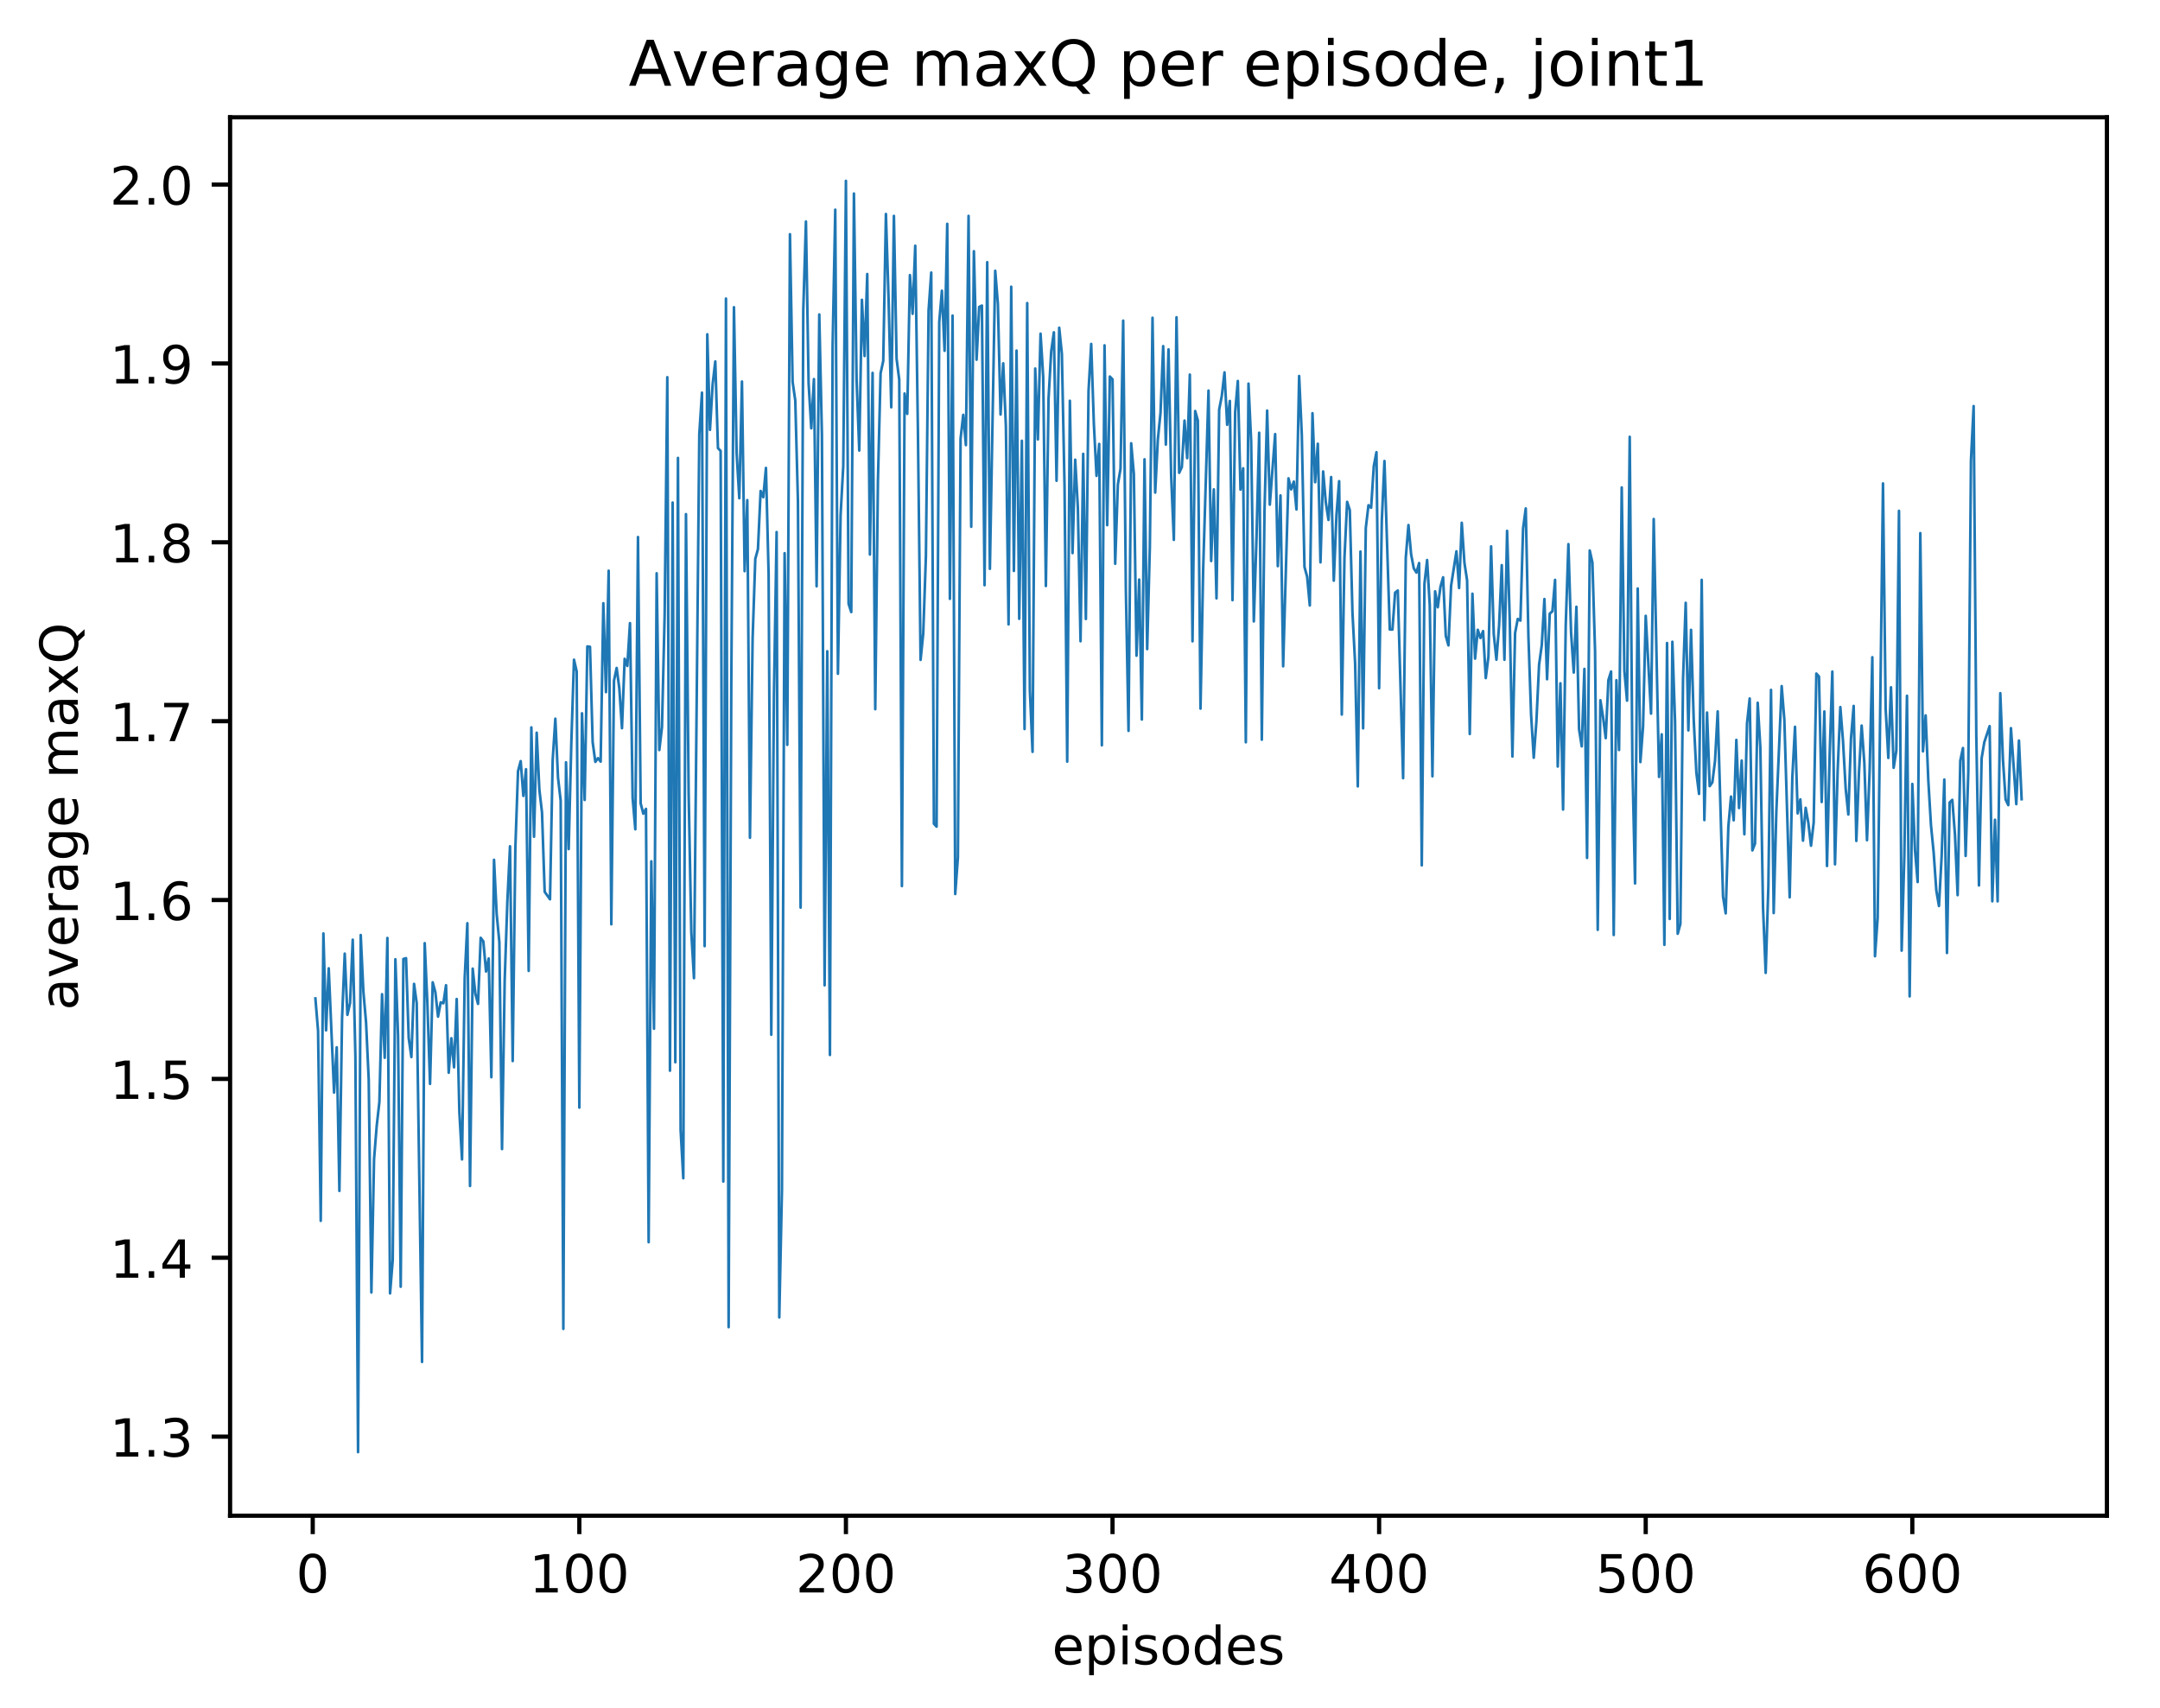 <?xml version="1.0" encoding="utf-8" standalone="no"?>
<!DOCTYPE svg PUBLIC "-//W3C//DTD SVG 1.1//EN"
  "http://www.w3.org/Graphics/SVG/1.1/DTD/svg11.dtd">
<!-- Created with matplotlib (http://matplotlib.org/) -->
<svg height="325pt" version="1.1" viewBox="0 0 411 325" width="411pt" xmlns="http://www.w3.org/2000/svg" xmlns:xlink="http://www.w3.org/1999/xlink">
 <defs>
  <style type="text/css">
*{stroke-linecap:butt;stroke-linejoin:round;}
  </style>
 </defs>
 <g id="figure_1">
  <g id="patch_1">
   <path d="M 0 325.986 
L 411.601 325.986 
L 411.601 0 
L 0 0 
z
" style="fill:#ffffff;"/>
  </g>
  <g id="axes_1">
   <g id="patch_2">
    <path d="M 43.781 288.43 
L 400.901 288.43 
L 400.901 22.318 
L 43.781 22.318 
z
" style="fill:#ffffff;"/>
   </g>
   <g id="matplotlib.axis_1">
    <g id="xtick_1">
     <g id="line2d_1">
      <defs>
       <path d="M 0 0 
L 0 3.5 
" id="m617cc377a1" style="stroke:#000000;stroke-width:0.8;"/>
      </defs>
      <g>
       <use style="stroke:#000000;stroke-width:0.8;" x="59.507" xlink:href="#m617cc377a1" y="288.43"/>
      </g>
     </g>
     <g id="text_1">
      <!-- 0 -->
      <defs>
       <path d="M 31.781 66.406 
Q 24.172 66.406 20.328 58.906 
Q 16.5 51.422 16.5 36.375 
Q 16.5 21.391 20.328 13.891 
Q 24.172 6.391 31.781 6.391 
Q 39.453 6.391 43.281 13.891 
Q 47.125 21.391 47.125 36.375 
Q 47.125 51.422 43.281 58.906 
Q 39.453 66.406 31.781 66.406 
z
M 31.781 74.219 
Q 44.047 74.219 50.516 64.516 
Q 56.984 54.828 56.984 36.375 
Q 56.984 17.969 50.516 8.266 
Q 44.047 -1.422 31.781 -1.422 
Q 19.531 -1.422 13.062 8.266 
Q 6.594 17.969 6.594 36.375 
Q 6.594 54.828 13.062 64.516 
Q 19.531 74.219 31.781 74.219 
z
" id="DejaVuSans-30"/>
      </defs>
      <g transform="translate(56.325 303.029)scale(0.1 -0.1)">
       <use xlink:href="#DejaVuSans-30"/>
      </g>
     </g>
    </g>
    <g id="xtick_2">
     <g id="line2d_2">
      <g>
       <use style="stroke:#000000;stroke-width:0.8;" x="110.234" xlink:href="#m617cc377a1" y="288.43"/>
      </g>
     </g>
     <g id="text_2">
      <!-- 100 -->
      <defs>
       <path d="M 12.406 8.297 
L 28.516 8.297 
L 28.516 63.922 
L 10.984 60.406 
L 10.984 69.391 
L 28.422 72.906 
L 38.281 72.906 
L 38.281 8.297 
L 54.391 8.297 
L 54.391 0 
L 12.406 0 
z
" id="DejaVuSans-31"/>
      </defs>
      <g transform="translate(100.69 303.029)scale(0.1 -0.1)">
       <use xlink:href="#DejaVuSans-31"/>
       <use x="63.623" xlink:href="#DejaVuSans-30"/>
       <use x="127.246" xlink:href="#DejaVuSans-30"/>
      </g>
     </g>
    </g>
    <g id="xtick_3">
     <g id="line2d_3">
      <g>
       <use style="stroke:#000000;stroke-width:0.8;" x="160.961" xlink:href="#m617cc377a1" y="288.43"/>
      </g>
     </g>
     <g id="text_3">
      <!-- 200 -->
      <defs>
       <path d="M 19.188 8.297 
L 53.609 8.297 
L 53.609 0 
L 7.328 0 
L 7.328 8.297 
Q 12.938 14.109 22.625 23.891 
Q 32.328 33.688 34.812 36.531 
Q 39.547 41.844 41.422 45.531 
Q 43.312 49.219 43.312 52.781 
Q 43.312 58.594 39.234 62.25 
Q 35.156 65.922 28.609 65.922 
Q 23.969 65.922 18.812 64.312 
Q 13.672 62.703 7.812 59.422 
L 7.812 69.391 
Q 13.766 71.781 18.938 73 
Q 24.125 74.219 28.422 74.219 
Q 39.75 74.219 46.484 68.547 
Q 53.219 62.891 53.219 53.422 
Q 53.219 48.922 51.531 44.891 
Q 49.859 40.875 45.406 35.406 
Q 44.188 33.984 37.641 27.219 
Q 31.109 20.453 19.188 8.297 
z
" id="DejaVuSans-32"/>
      </defs>
      <g transform="translate(151.417 303.029)scale(0.1 -0.1)">
       <use xlink:href="#DejaVuSans-32"/>
       <use x="63.623" xlink:href="#DejaVuSans-30"/>
       <use x="127.246" xlink:href="#DejaVuSans-30"/>
      </g>
     </g>
    </g>
    <g id="xtick_4">
     <g id="line2d_4">
      <g>
       <use style="stroke:#000000;stroke-width:0.8;" x="211.689" xlink:href="#m617cc377a1" y="288.43"/>
      </g>
     </g>
     <g id="text_4">
      <!-- 300 -->
      <defs>
       <path d="M 40.578 39.312 
Q 47.656 37.797 51.625 33 
Q 55.609 28.219 55.609 21.188 
Q 55.609 10.406 48.188 4.484 
Q 40.766 -1.422 27.094 -1.422 
Q 22.516 -1.422 17.656 -0.516 
Q 12.797 0.391 7.625 2.203 
L 7.625 11.719 
Q 11.719 9.328 16.594 8.109 
Q 21.484 6.891 26.812 6.891 
Q 36.078 6.891 40.938 10.547 
Q 45.797 14.203 45.797 21.188 
Q 45.797 27.641 41.281 31.266 
Q 36.766 34.906 28.719 34.906 
L 20.219 34.906 
L 20.219 43.016 
L 29.109 43.016 
Q 36.375 43.016 40.234 45.922 
Q 44.094 48.828 44.094 54.297 
Q 44.094 59.906 40.109 62.906 
Q 36.141 65.922 28.719 65.922 
Q 24.656 65.922 20.016 65.031 
Q 15.375 64.156 9.812 62.312 
L 9.812 71.094 
Q 15.438 72.656 20.344 73.438 
Q 25.25 74.219 29.594 74.219 
Q 40.828 74.219 47.359 69.109 
Q 53.906 64.016 53.906 55.328 
Q 53.906 49.266 50.438 45.094 
Q 46.969 40.922 40.578 39.312 
z
" id="DejaVuSans-33"/>
      </defs>
      <g transform="translate(202.145 303.029)scale(0.1 -0.1)">
       <use xlink:href="#DejaVuSans-33"/>
       <use x="63.623" xlink:href="#DejaVuSans-30"/>
       <use x="127.246" xlink:href="#DejaVuSans-30"/>
      </g>
     </g>
    </g>
    <g id="xtick_5">
     <g id="line2d_5">
      <g>
       <use style="stroke:#000000;stroke-width:0.8;" x="262.416" xlink:href="#m617cc377a1" y="288.43"/>
      </g>
     </g>
     <g id="text_5">
      <!-- 400 -->
      <defs>
       <path d="M 37.797 64.312 
L 12.891 25.391 
L 37.797 25.391 
z
M 35.203 72.906 
L 47.609 72.906 
L 47.609 25.391 
L 58.016 25.391 
L 58.016 17.188 
L 47.609 17.188 
L 47.609 0 
L 37.797 0 
L 37.797 17.188 
L 4.891 17.188 
L 4.891 26.703 
z
" id="DejaVuSans-34"/>
      </defs>
      <g transform="translate(252.872 303.029)scale(0.1 -0.1)">
       <use xlink:href="#DejaVuSans-34"/>
       <use x="63.623" xlink:href="#DejaVuSans-30"/>
       <use x="127.246" xlink:href="#DejaVuSans-30"/>
      </g>
     </g>
    </g>
    <g id="xtick_6">
     <g id="line2d_6">
      <g>
       <use style="stroke:#000000;stroke-width:0.8;" x="313.143" xlink:href="#m617cc377a1" y="288.43"/>
      </g>
     </g>
     <g id="text_6">
      <!-- 500 -->
      <defs>
       <path d="M 10.797 72.906 
L 49.516 72.906 
L 49.516 64.594 
L 19.828 64.594 
L 19.828 46.734 
Q 21.969 47.469 24.109 47.828 
Q 26.266 48.188 28.422 48.188 
Q 40.625 48.188 47.75 41.5 
Q 54.891 34.812 54.891 23.391 
Q 54.891 11.625 47.562 5.094 
Q 40.234 -1.422 26.906 -1.422 
Q 22.312 -1.422 17.547 -0.641 
Q 12.797 0.141 7.719 1.703 
L 7.719 11.625 
Q 12.109 9.234 16.797 8.062 
Q 21.484 6.891 26.703 6.891 
Q 35.156 6.891 40.078 11.328 
Q 45.016 15.766 45.016 23.391 
Q 45.016 31 40.078 35.438 
Q 35.156 39.891 26.703 39.891 
Q 22.75 39.891 18.812 39.016 
Q 14.891 38.141 10.797 36.281 
z
" id="DejaVuSans-35"/>
      </defs>
      <g transform="translate(303.599 303.029)scale(0.1 -0.1)">
       <use xlink:href="#DejaVuSans-35"/>
       <use x="63.623" xlink:href="#DejaVuSans-30"/>
       <use x="127.246" xlink:href="#DejaVuSans-30"/>
      </g>
     </g>
    </g>
    <g id="xtick_7">
     <g id="line2d_7">
      <g>
       <use style="stroke:#000000;stroke-width:0.8;" x="363.87" xlink:href="#m617cc377a1" y="288.43"/>
      </g>
     </g>
     <g id="text_7">
      <!-- 600 -->
      <defs>
       <path d="M 33.016 40.375 
Q 26.375 40.375 22.484 35.828 
Q 18.609 31.297 18.609 23.391 
Q 18.609 15.531 22.484 10.953 
Q 26.375 6.391 33.016 6.391 
Q 39.656 6.391 43.531 10.953 
Q 47.406 15.531 47.406 23.391 
Q 47.406 31.297 43.531 35.828 
Q 39.656 40.375 33.016 40.375 
z
M 52.594 71.297 
L 52.594 62.312 
Q 48.875 64.062 45.094 64.984 
Q 41.312 65.922 37.594 65.922 
Q 27.828 65.922 22.672 59.328 
Q 17.531 52.734 16.797 39.406 
Q 19.672 43.656 24.016 45.922 
Q 28.375 48.188 33.594 48.188 
Q 44.578 48.188 50.953 41.516 
Q 57.328 34.859 57.328 23.391 
Q 57.328 12.156 50.688 5.359 
Q 44.047 -1.422 33.016 -1.422 
Q 20.359 -1.422 13.672 8.266 
Q 6.984 17.969 6.984 36.375 
Q 6.984 53.656 15.188 63.938 
Q 23.391 74.219 37.203 74.219 
Q 40.922 74.219 44.703 73.484 
Q 48.484 72.75 52.594 71.297 
z
" id="DejaVuSans-36"/>
      </defs>
      <g transform="translate(354.327 303.029)scale(0.1 -0.1)">
       <use xlink:href="#DejaVuSans-36"/>
       <use x="63.623" xlink:href="#DejaVuSans-30"/>
       <use x="127.246" xlink:href="#DejaVuSans-30"/>
      </g>
     </g>
    </g>
    <g id="text_8">
     <!-- episodes -->
     <defs>
      <path d="M 56.203 29.594 
L 56.203 25.203 
L 14.891 25.203 
Q 15.484 15.922 20.484 11.062 
Q 25.484 6.203 34.422 6.203 
Q 39.594 6.203 44.453 7.469 
Q 49.312 8.734 54.109 11.281 
L 54.109 2.781 
Q 49.266 0.734 44.188 -0.344 
Q 39.109 -1.422 33.891 -1.422 
Q 20.797 -1.422 13.156 6.188 
Q 5.516 13.812 5.516 26.812 
Q 5.516 40.234 12.766 48.109 
Q 20.016 56 32.328 56 
Q 43.359 56 49.781 48.891 
Q 56.203 41.797 56.203 29.594 
z
M 47.219 32.234 
Q 47.125 39.594 43.094 43.984 
Q 39.062 48.391 32.422 48.391 
Q 24.906 48.391 20.391 44.141 
Q 15.875 39.891 15.188 32.172 
z
" id="DejaVuSans-65"/>
      <path d="M 18.109 8.203 
L 18.109 -20.797 
L 9.078 -20.797 
L 9.078 54.688 
L 18.109 54.688 
L 18.109 46.391 
Q 20.953 51.266 25.266 53.625 
Q 29.594 56 35.594 56 
Q 45.562 56 51.781 48.094 
Q 58.016 40.188 58.016 27.297 
Q 58.016 14.406 51.781 6.484 
Q 45.562 -1.422 35.594 -1.422 
Q 29.594 -1.422 25.266 0.953 
Q 20.953 3.328 18.109 8.203 
z
M 48.688 27.297 
Q 48.688 37.203 44.609 42.844 
Q 40.531 48.484 33.406 48.484 
Q 26.266 48.484 22.188 42.844 
Q 18.109 37.203 18.109 27.297 
Q 18.109 17.391 22.188 11.75 
Q 26.266 6.109 33.406 6.109 
Q 40.531 6.109 44.609 11.75 
Q 48.688 17.391 48.688 27.297 
z
" id="DejaVuSans-70"/>
      <path d="M 9.422 54.688 
L 18.406 54.688 
L 18.406 0 
L 9.422 0 
z
M 9.422 75.984 
L 18.406 75.984 
L 18.406 64.594 
L 9.422 64.594 
z
" id="DejaVuSans-69"/>
      <path d="M 44.281 53.078 
L 44.281 44.578 
Q 40.484 46.531 36.375 47.5 
Q 32.281 48.484 27.875 48.484 
Q 21.188 48.484 17.844 46.438 
Q 14.5 44.391 14.5 40.281 
Q 14.5 37.156 16.891 35.375 
Q 19.281 33.594 26.516 31.984 
L 29.594 31.297 
Q 39.156 29.25 43.188 25.516 
Q 47.219 21.781 47.219 15.094 
Q 47.219 7.469 41.188 3.016 
Q 35.156 -1.422 24.609 -1.422 
Q 20.219 -1.422 15.453 -0.562 
Q 10.688 0.297 5.422 2 
L 5.422 11.281 
Q 10.406 8.688 15.234 7.391 
Q 20.062 6.109 24.812 6.109 
Q 31.156 6.109 34.562 8.281 
Q 37.984 10.453 37.984 14.406 
Q 37.984 18.062 35.516 20.016 
Q 33.062 21.969 24.703 23.781 
L 21.578 24.516 
Q 13.234 26.266 9.516 29.906 
Q 5.812 33.547 5.812 39.891 
Q 5.812 47.609 11.281 51.797 
Q 16.75 56 26.812 56 
Q 31.781 56 36.172 55.266 
Q 40.578 54.547 44.281 53.078 
z
" id="DejaVuSans-73"/>
      <path d="M 30.609 48.391 
Q 23.391 48.391 19.188 42.75 
Q 14.984 37.109 14.984 27.297 
Q 14.984 17.484 19.156 11.844 
Q 23.344 6.203 30.609 6.203 
Q 37.797 6.203 41.984 11.859 
Q 46.188 17.531 46.188 27.297 
Q 46.188 37.016 41.984 42.703 
Q 37.797 48.391 30.609 48.391 
z
M 30.609 56 
Q 42.328 56 49.016 48.375 
Q 55.719 40.766 55.719 27.297 
Q 55.719 13.875 49.016 6.219 
Q 42.328 -1.422 30.609 -1.422 
Q 18.844 -1.422 12.172 6.219 
Q 5.516 13.875 5.516 27.297 
Q 5.516 40.766 12.172 48.375 
Q 18.844 56 30.609 56 
z
" id="DejaVuSans-6f"/>
      <path d="M 45.406 46.391 
L 45.406 75.984 
L 54.391 75.984 
L 54.391 0 
L 45.406 0 
L 45.406 8.203 
Q 42.578 3.328 38.25 0.953 
Q 33.938 -1.422 27.875 -1.422 
Q 17.969 -1.422 11.734 6.484 
Q 5.516 14.406 5.516 27.297 
Q 5.516 40.188 11.734 48.094 
Q 17.969 56 27.875 56 
Q 33.938 56 38.25 53.625 
Q 42.578 51.266 45.406 46.391 
z
M 14.797 27.297 
Q 14.797 17.391 18.875 11.75 
Q 22.953 6.109 30.078 6.109 
Q 37.203 6.109 41.297 11.75 
Q 45.406 17.391 45.406 27.297 
Q 45.406 37.203 41.297 42.844 
Q 37.203 48.484 30.078 48.484 
Q 22.953 48.484 18.875 42.844 
Q 14.797 37.203 14.797 27.297 
z
" id="DejaVuSans-64"/>
     </defs>
     <g transform="translate(200.182 316.707)scale(0.1 -0.1)">
      <use xlink:href="#DejaVuSans-65"/>
      <use x="61.523" xlink:href="#DejaVuSans-70"/>
      <use x="125" xlink:href="#DejaVuSans-69"/>
      <use x="152.783" xlink:href="#DejaVuSans-73"/>
      <use x="204.883" xlink:href="#DejaVuSans-6f"/>
      <use x="266.064" xlink:href="#DejaVuSans-64"/>
      <use x="329.541" xlink:href="#DejaVuSans-65"/>
      <use x="391.064" xlink:href="#DejaVuSans-73"/>
     </g>
    </g>
   </g>
   <g id="matplotlib.axis_2">
    <g id="ytick_1">
     <g id="line2d_8">
      <defs>
       <path d="M 0 0 
L -3.5 0 
" id="mdba04b938c" style="stroke:#000000;stroke-width:0.8;"/>
      </defs>
      <g>
       <use style="stroke:#000000;stroke-width:0.8;" x="43.781" xlink:href="#mdba04b938c" y="273.379"/>
      </g>
     </g>
     <g id="text_9">
      <!-- 1.3 -->
      <defs>
       <path d="M 10.688 12.406 
L 21 12.406 
L 21 0 
L 10.688 0 
z
" id="DejaVuSans-2e"/>
      </defs>
      <g transform="translate(20.878 277.178)scale(0.1 -0.1)">
       <use xlink:href="#DejaVuSans-31"/>
       <use x="63.623" xlink:href="#DejaVuSans-2e"/>
       <use x="95.41" xlink:href="#DejaVuSans-33"/>
      </g>
     </g>
    </g>
    <g id="ytick_2">
     <g id="line2d_9">
      <g>
       <use style="stroke:#000000;stroke-width:0.8;" x="43.781" xlink:href="#mdba04b938c" y="239.343"/>
      </g>
     </g>
     <g id="text_10">
      <!-- 1.4 -->
      <g transform="translate(20.878 243.142)scale(0.1 -0.1)">
       <use xlink:href="#DejaVuSans-31"/>
       <use x="63.623" xlink:href="#DejaVuSans-2e"/>
       <use x="95.41" xlink:href="#DejaVuSans-34"/>
      </g>
     </g>
    </g>
    <g id="ytick_3">
     <g id="line2d_10">
      <g>
       <use style="stroke:#000000;stroke-width:0.8;" x="43.781" xlink:href="#mdba04b938c" y="205.307"/>
      </g>
     </g>
     <g id="text_11">
      <!-- 1.5 -->
      <g transform="translate(20.878 209.106)scale(0.1 -0.1)">
       <use xlink:href="#DejaVuSans-31"/>
       <use x="63.623" xlink:href="#DejaVuSans-2e"/>
       <use x="95.41" xlink:href="#DejaVuSans-35"/>
      </g>
     </g>
    </g>
    <g id="ytick_4">
     <g id="line2d_11">
      <g>
       <use style="stroke:#000000;stroke-width:0.8;" x="43.781" xlink:href="#mdba04b938c" y="171.271"/>
      </g>
     </g>
     <g id="text_12">
      <!-- 1.6 -->
      <g transform="translate(20.878 175.07)scale(0.1 -0.1)">
       <use xlink:href="#DejaVuSans-31"/>
       <use x="63.623" xlink:href="#DejaVuSans-2e"/>
       <use x="95.41" xlink:href="#DejaVuSans-36"/>
      </g>
     </g>
    </g>
    <g id="ytick_5">
     <g id="line2d_12">
      <g>
       <use style="stroke:#000000;stroke-width:0.8;" x="43.781" xlink:href="#mdba04b938c" y="137.235"/>
      </g>
     </g>
     <g id="text_13">
      <!-- 1.7 -->
      <defs>
       <path d="M 8.203 72.906 
L 55.078 72.906 
L 55.078 68.703 
L 28.609 0 
L 18.312 0 
L 43.219 64.594 
L 8.203 64.594 
z
" id="DejaVuSans-37"/>
      </defs>
      <g transform="translate(20.878 141.034)scale(0.1 -0.1)">
       <use xlink:href="#DejaVuSans-31"/>
       <use x="63.623" xlink:href="#DejaVuSans-2e"/>
       <use x="95.41" xlink:href="#DejaVuSans-37"/>
      </g>
     </g>
    </g>
    <g id="ytick_6">
     <g id="line2d_13">
      <g>
       <use style="stroke:#000000;stroke-width:0.8;" x="43.781" xlink:href="#mdba04b938c" y="103.199"/>
      </g>
     </g>
     <g id="text_14">
      <!-- 1.8 -->
      <defs>
       <path d="M 31.781 34.625 
Q 24.75 34.625 20.719 30.859 
Q 16.703 27.094 16.703 20.516 
Q 16.703 13.922 20.719 10.156 
Q 24.75 6.391 31.781 6.391 
Q 38.812 6.391 42.859 10.172 
Q 46.922 13.969 46.922 20.516 
Q 46.922 27.094 42.891 30.859 
Q 38.875 34.625 31.781 34.625 
z
M 21.922 38.812 
Q 15.578 40.375 12.031 44.719 
Q 8.5 49.078 8.5 55.328 
Q 8.5 64.062 14.719 69.141 
Q 20.953 74.219 31.781 74.219 
Q 42.672 74.219 48.875 69.141 
Q 55.078 64.062 55.078 55.328 
Q 55.078 49.078 51.531 44.719 
Q 48 40.375 41.703 38.812 
Q 48.828 37.156 52.797 32.312 
Q 56.781 27.484 56.781 20.516 
Q 56.781 9.906 50.312 4.234 
Q 43.844 -1.422 31.781 -1.422 
Q 19.734 -1.422 13.25 4.234 
Q 6.781 9.906 6.781 20.516 
Q 6.781 27.484 10.781 32.312 
Q 14.797 37.156 21.922 38.812 
z
M 18.312 54.391 
Q 18.312 48.734 21.844 45.562 
Q 25.391 42.391 31.781 42.391 
Q 38.141 42.391 41.719 45.562 
Q 45.312 48.734 45.312 54.391 
Q 45.312 60.062 41.719 63.234 
Q 38.141 66.406 31.781 66.406 
Q 25.391 66.406 21.844 63.234 
Q 18.312 60.062 18.312 54.391 
z
" id="DejaVuSans-38"/>
      </defs>
      <g transform="translate(20.878 106.998)scale(0.1 -0.1)">
       <use xlink:href="#DejaVuSans-31"/>
       <use x="63.623" xlink:href="#DejaVuSans-2e"/>
       <use x="95.41" xlink:href="#DejaVuSans-38"/>
      </g>
     </g>
    </g>
    <g id="ytick_7">
     <g id="line2d_14">
      <g>
       <use style="stroke:#000000;stroke-width:0.8;" x="43.781" xlink:href="#mdba04b938c" y="69.163"/>
      </g>
     </g>
     <g id="text_15">
      <!-- 1.9 -->
      <defs>
       <path d="M 10.984 1.516 
L 10.984 10.5 
Q 14.703 8.734 18.5 7.812 
Q 22.312 6.891 25.984 6.891 
Q 35.75 6.891 40.891 13.453 
Q 46.047 20.016 46.781 33.406 
Q 43.953 29.203 39.594 26.953 
Q 35.25 24.703 29.984 24.703 
Q 19.047 24.703 12.672 31.312 
Q 6.297 37.938 6.297 49.422 
Q 6.297 60.641 12.938 67.422 
Q 19.578 74.219 30.609 74.219 
Q 43.266 74.219 49.922 64.516 
Q 56.594 54.828 56.594 36.375 
Q 56.594 19.141 48.406 8.859 
Q 40.234 -1.422 26.422 -1.422 
Q 22.703 -1.422 18.891 -0.688 
Q 15.094 0.047 10.984 1.516 
z
M 30.609 32.422 
Q 37.25 32.422 41.125 36.953 
Q 45.016 41.5 45.016 49.422 
Q 45.016 57.281 41.125 61.844 
Q 37.25 66.406 30.609 66.406 
Q 23.969 66.406 20.094 61.844 
Q 16.219 57.281 16.219 49.422 
Q 16.219 41.5 20.094 36.953 
Q 23.969 32.422 30.609 32.422 
z
" id="DejaVuSans-39"/>
      </defs>
      <g transform="translate(20.878 72.962)scale(0.1 -0.1)">
       <use xlink:href="#DejaVuSans-31"/>
       <use x="63.623" xlink:href="#DejaVuSans-2e"/>
       <use x="95.41" xlink:href="#DejaVuSans-39"/>
      </g>
     </g>
    </g>
    <g id="ytick_8">
     <g id="line2d_15">
      <g>
       <use style="stroke:#000000;stroke-width:0.8;" x="43.781" xlink:href="#mdba04b938c" y="35.127"/>
      </g>
     </g>
     <g id="text_16">
      <!-- 2.0 -->
      <g transform="translate(20.878 38.926)scale(0.1 -0.1)">
       <use xlink:href="#DejaVuSans-32"/>
       <use x="63.623" xlink:href="#DejaVuSans-2e"/>
       <use x="95.41" xlink:href="#DejaVuSans-30"/>
      </g>
     </g>
    </g>
    <g id="text_17">
     <!-- average maxQ -->
     <defs>
      <path d="M 34.281 27.484 
Q 23.391 27.484 19.188 25 
Q 14.984 22.516 14.984 16.5 
Q 14.984 11.719 18.141 8.906 
Q 21.297 6.109 26.703 6.109 
Q 34.188 6.109 38.703 11.406 
Q 43.219 16.703 43.219 25.484 
L 43.219 27.484 
z
M 52.203 31.203 
L 52.203 0 
L 43.219 0 
L 43.219 8.297 
Q 40.141 3.328 35.547 0.953 
Q 30.953 -1.422 24.312 -1.422 
Q 15.922 -1.422 10.953 3.297 
Q 6 8.016 6 15.922 
Q 6 25.141 12.172 29.828 
Q 18.359 34.516 30.609 34.516 
L 43.219 34.516 
L 43.219 35.406 
Q 43.219 41.609 39.141 45 
Q 35.062 48.391 27.688 48.391 
Q 23 48.391 18.547 47.266 
Q 14.109 46.141 10.016 43.891 
L 10.016 52.203 
Q 14.938 54.109 19.578 55.047 
Q 24.219 56 28.609 56 
Q 40.484 56 46.344 49.844 
Q 52.203 43.703 52.203 31.203 
z
" id="DejaVuSans-61"/>
      <path d="M 2.984 54.688 
L 12.5 54.688 
L 29.594 8.797 
L 46.688 54.688 
L 56.203 54.688 
L 35.688 0 
L 23.484 0 
z
" id="DejaVuSans-76"/>
      <path d="M 41.109 46.297 
Q 39.594 47.172 37.812 47.578 
Q 36.031 48 33.891 48 
Q 26.266 48 22.188 43.047 
Q 18.109 38.094 18.109 28.812 
L 18.109 0 
L 9.078 0 
L 9.078 54.688 
L 18.109 54.688 
L 18.109 46.188 
Q 20.953 51.172 25.484 53.578 
Q 30.031 56 36.531 56 
Q 37.453 56 38.578 55.875 
Q 39.703 55.766 41.062 55.516 
z
" id="DejaVuSans-72"/>
      <path d="M 45.406 27.984 
Q 45.406 37.75 41.375 43.109 
Q 37.359 48.484 30.078 48.484 
Q 22.859 48.484 18.828 43.109 
Q 14.797 37.75 14.797 27.984 
Q 14.797 18.266 18.828 12.891 
Q 22.859 7.516 30.078 7.516 
Q 37.359 7.516 41.375 12.891 
Q 45.406 18.266 45.406 27.984 
z
M 54.391 6.781 
Q 54.391 -7.172 48.188 -13.984 
Q 42 -20.797 29.203 -20.797 
Q 24.469 -20.797 20.266 -20.094 
Q 16.062 -19.391 12.109 -17.922 
L 12.109 -9.188 
Q 16.062 -11.328 19.922 -12.344 
Q 23.781 -13.375 27.781 -13.375 
Q 36.625 -13.375 41.016 -8.766 
Q 45.406 -4.156 45.406 5.172 
L 45.406 9.625 
Q 42.625 4.781 38.281 2.391 
Q 33.938 0 27.875 0 
Q 17.828 0 11.672 7.656 
Q 5.516 15.328 5.516 27.984 
Q 5.516 40.672 11.672 48.328 
Q 17.828 56 27.875 56 
Q 33.938 56 38.281 53.609 
Q 42.625 51.219 45.406 46.391 
L 45.406 54.688 
L 54.391 54.688 
z
" id="DejaVuSans-67"/>
      <path id="DejaVuSans-20"/>
      <path d="M 52 44.188 
Q 55.375 50.25 60.062 53.125 
Q 64.75 56 71.094 56 
Q 79.641 56 84.281 50.016 
Q 88.922 44.047 88.922 33.016 
L 88.922 0 
L 79.891 0 
L 79.891 32.719 
Q 79.891 40.578 77.094 44.375 
Q 74.312 48.188 68.609 48.188 
Q 61.625 48.188 57.562 43.547 
Q 53.516 38.922 53.516 30.906 
L 53.516 0 
L 44.484 0 
L 44.484 32.719 
Q 44.484 40.625 41.703 44.406 
Q 38.922 48.188 33.109 48.188 
Q 26.219 48.188 22.156 43.531 
Q 18.109 38.875 18.109 30.906 
L 18.109 0 
L 9.078 0 
L 9.078 54.688 
L 18.109 54.688 
L 18.109 46.188 
Q 21.188 51.219 25.484 53.609 
Q 29.781 56 35.688 56 
Q 41.656 56 45.828 52.969 
Q 50 49.953 52 44.188 
z
" id="DejaVuSans-6d"/>
      <path d="M 54.891 54.688 
L 35.109 28.078 
L 55.906 0 
L 45.312 0 
L 29.391 21.484 
L 13.484 0 
L 2.875 0 
L 24.125 28.609 
L 4.688 54.688 
L 15.281 54.688 
L 29.781 35.203 
L 44.281 54.688 
z
" id="DejaVuSans-78"/>
      <path d="M 39.406 66.219 
Q 28.656 66.219 22.328 58.203 
Q 16.016 50.203 16.016 36.375 
Q 16.016 22.609 22.328 14.594 
Q 28.656 6.594 39.406 6.594 
Q 50.141 6.594 56.422 14.594 
Q 62.703 22.609 62.703 36.375 
Q 62.703 50.203 56.422 58.203 
Q 50.141 66.219 39.406 66.219 
z
M 53.219 1.312 
L 66.219 -12.891 
L 54.297 -12.891 
L 43.5 -1.219 
Q 41.891 -1.312 41.031 -1.359 
Q 40.188 -1.422 39.406 -1.422 
Q 24.031 -1.422 14.812 8.859 
Q 5.609 19.141 5.609 36.375 
Q 5.609 53.656 14.812 63.938 
Q 24.031 74.219 39.406 74.219 
Q 54.734 74.219 63.906 63.938 
Q 73.094 53.656 73.094 36.375 
Q 73.094 23.688 67.984 14.641 
Q 62.891 5.609 53.219 1.312 
z
" id="DejaVuSans-51"/>
     </defs>
     <g transform="translate(14.798 192.263)rotate(-90)scale(0.1 -0.1)">
      <use xlink:href="#DejaVuSans-61"/>
      <use x="61.279" xlink:href="#DejaVuSans-76"/>
      <use x="120.459" xlink:href="#DejaVuSans-65"/>
      <use x="181.982" xlink:href="#DejaVuSans-72"/>
      <use x="223.096" xlink:href="#DejaVuSans-61"/>
      <use x="284.375" xlink:href="#DejaVuSans-67"/>
      <use x="347.852" xlink:href="#DejaVuSans-65"/>
      <use x="409.375" xlink:href="#DejaVuSans-20"/>
      <use x="441.162" xlink:href="#DejaVuSans-6d"/>
      <use x="538.574" xlink:href="#DejaVuSans-61"/>
      <use x="599.854" xlink:href="#DejaVuSans-78"/>
      <use x="659.033" xlink:href="#DejaVuSans-51"/>
     </g>
    </g>
   </g>
   <g id="line2d_16">
    <path clip-path="url(#pe225e29a24)" d="M 60.014 189.993 
L 60.521 196.176 
L 61.029 232.31 
L 61.536 177.631 
L 62.043 196.071 
L 62.55 184.262 
L 63.565 207.908 
L 64.072 199.293 
L 64.579 226.622 
L 65.087 193.742 
L 65.594 181.468 
L 66.101 193.117 
L 66.609 190.872 
L 67.116 178.82 
L 67.623 201.033 
L 68.13 276.334 
L 68.638 177.928 
L 69.145 188.695 
L 69.652 194.546 
L 70.159 205.43 
L 70.667 245.951 
L 71.174 220.576 
L 71.681 214.227 
L 72.189 209.699 
L 72.696 189.189 
L 73.203 201.29 
L 73.71 178.486 
L 74.218 246.122 
L 74.725 239.786 
L 75.232 182.541 
L 75.739 197.077 
L 76.247 244.851 
L 76.754 182.484 
L 77.261 182.337 
L 77.769 197.53 
L 78.276 201.151 
L 78.783 187.221 
L 79.29 190.899 
L 80.305 259.169 
L 80.812 179.476 
L 81.319 190.89 
L 81.827 206.261 
L 82.334 186.929 
L 82.841 188.826 
L 83.349 193.46 
L 83.856 190.738 
L 84.363 190.914 
L 84.87 187.48 
L 85.378 204.131 
L 85.885 197.566 
L 86.392 203.101 
L 86.899 190.103 
L 87.407 211.59 
L 87.914 220.627 
L 88.421 186.123 
L 88.929 175.684 
L 89.436 225.685 
L 89.943 184.323 
L 90.45 189.081 
L 90.958 191.033 
L 91.465 178.455 
L 91.972 179.146 
L 92.479 184.869 
L 92.987 182.39 
L 93.494 204.988 
L 94.001 163.612 
L 94.509 173.953 
L 95.016 179.279 
L 95.523 218.656 
L 96.03 186.581 
L 96.538 171.543 
L 97.045 161.04 
L 97.552 201.908 
L 98.059 161.381 
L 98.567 146.75 
L 99.074 144.836 
L 99.581 151.454 
L 100.089 146.376 
L 100.596 184.754 
L 101.103 138.415 
L 101.61 159.227 
L 102.118 139.429 
L 102.625 150.246 
L 103.132 154.609 
L 103.639 169.705 
L 104.654 171.131 
L 105.161 144.651 
L 105.669 136.76 
L 106.176 147.977 
L 106.683 152.354 
L 107.19 252.879 
L 107.698 145.059 
L 108.205 161.573 
L 108.712 141.261 
L 109.219 125.536 
L 109.727 127.762 
L 110.234 210.764 
L 110.741 135.734 
L 111.249 152.225 
L 111.756 123.014 
L 112.263 123.082 
L 112.77 141.228 
L 113.278 144.98 
L 113.785 144.271 
L 114.292 144.928 
L 114.799 114.79 
L 115.307 131.711 
L 115.814 108.601 
L 116.321 175.887 
L 116.829 129.512 
L 117.336 127.107 
L 117.843 130.994 
L 118.35 138.575 
L 118.858 125.363 
L 119.365 126.721 
L 119.872 118.577 
L 120.379 151.872 
L 120.887 157.808 
L 121.394 102.193 
L 121.901 152.876 
L 122.409 154.84 
L 122.916 153.925 
L 123.423 236.385 
L 123.93 163.904 
L 124.438 195.763 
L 124.945 109.088 
L 125.452 142.728 
L 125.959 138.366 
L 126.467 117.024 
L 126.974 71.78 
L 127.481 203.744 
L 127.989 95.633 
L 128.496 202.135 
L 129.003 87.136 
L 129.51 215.038 
L 130.018 224.213 
L 130.525 97.837 
L 131.032 150.881 
L 131.539 177.389 
L 132.047 186.136 
L 133.061 82.612 
L 133.569 74.721 
L 134.076 180.043 
L 134.583 63.612 
L 135.09 81.801 
L 135.598 73.122 
L 136.105 68.778 
L 136.612 85.275 
L 137.119 85.806 
L 137.627 224.835 
L 138.134 56.819 
L 138.641 252.548 
L 139.149 130.154 
L 139.656 58.462 
L 140.163 86.209 
L 140.67 94.811 
L 141.178 72.604 
L 141.685 108.689 
L 142.192 95.175 
L 142.699 159.423 
L 143.207 121.457 
L 143.714 106.349 
L 144.221 104.49 
L 144.729 93.431 
L 145.236 94.616 
L 145.743 89.043 
L 146.25 109.284 
L 146.758 196.904 
L 147.265 132.13 
L 147.772 101.248 
L 148.279 250.703 
L 148.787 226.405 
L 149.294 105.268 
L 149.801 141.739 
L 150.309 44.569 
L 150.816 72.669 
L 151.323 76.208 
L 151.83 95.367 
L 152.338 172.709 
L 152.845 59.032 
L 153.352 42.159 
L 153.859 72.923 
L 154.367 81.505 
L 154.874 72.136 
L 155.381 111.568 
L 155.889 59.839 
L 156.396 82.794 
L 156.903 187.499 
L 157.41 123.928 
L 157.918 200.751 
L 158.425 65.905 
L 158.932 39.903 
L 159.439 128.215 
L 159.947 98.015 
L 160.454 88.67 
L 160.961 34.414 
L 161.469 114.898 
L 161.976 116.477 
L 162.483 36.826 
L 162.99 72.289 
L 163.498 85.73 
L 164.005 57.05 
L 164.512 67.751 
L 165.019 52.144 
L 165.527 105.524 
L 166.034 70.961 
L 166.541 134.958 
L 167.049 91.546 
L 167.556 71.021 
L 168.063 68.689 
L 168.57 40.72 
L 169.078 56.919 
L 169.585 77.504 
L 170.092 41.082 
L 170.599 68.25 
L 171.107 72.284 
L 171.614 168.615 
L 172.121 74.881 
L 172.629 78.757 
L 173.136 52.352 
L 173.643 59.713 
L 174.15 46.762 
L 174.658 81.973 
L 175.165 125.567 
L 175.672 120.557 
L 176.179 105.861 
L 176.687 59.105 
L 177.194 51.866 
L 177.701 156.745 
L 178.209 157.302 
L 178.716 61.286 
L 179.223 55.324 
L 179.73 66.756 
L 180.238 42.594 
L 180.745 113.96 
L 181.252 60.055 
L 181.759 170.126 
L 182.267 163.159 
L 182.774 83.48 
L 183.281 78.941 
L 183.789 84.705 
L 184.296 41.082 
L 184.803 100.243 
L 185.31 47.803 
L 185.818 68.449 
L 186.325 58.408 
L 186.832 58.146 
L 187.339 111.359 
L 187.847 49.889 
L 188.354 108.248 
L 189.369 51.525 
L 189.876 57.849 
L 190.383 78.88 
L 190.89 69.139 
L 191.398 81.134 
L 191.905 118.82 
L 192.412 54.558 
L 192.919 108.647 
L 193.427 66.715 
L 193.934 117.76 
L 194.441 83.874 
L 194.949 138.727 
L 195.456 57.675 
L 195.963 131.354 
L 196.47 143.072 
L 196.978 70.131 
L 197.485 83.614 
L 197.992 63.497 
L 198.499 71.732 
L 199.007 111.514 
L 199.514 75.856 
L 200.021 66.882 
L 200.529 63.237 
L 201.036 91.489 
L 201.543 62.362 
L 202.05 67.317 
L 202.558 92.544 
L 203.065 144.935 
L 203.572 76.264 
L 204.079 105.251 
L 204.587 87.476 
L 205.094 96.642 
L 205.601 122.023 
L 206.109 86.361 
L 206.616 117.789 
L 207.123 74.398 
L 207.63 65.45 
L 208.138 80.673 
L 208.645 90.552 
L 209.152 84.475 
L 209.659 141.826 
L 210.167 65.718 
L 210.674 99.936 
L 211.181 71.654 
L 211.689 72.187 
L 212.196 107.281 
L 212.703 92.194 
L 213.21 89.205 
L 213.718 61.014 
L 214.225 112.205 
L 214.732 139.078 
L 215.239 84.348 
L 215.747 90.196 
L 216.254 124.774 
L 216.761 110.286 
L 217.269 136.92 
L 217.776 87.402 
L 218.283 123.521 
L 218.79 104.094 
L 219.298 60.468 
L 219.805 93.732 
L 220.312 83.642 
L 220.819 78.567 
L 221.327 65.867 
L 221.834 84.601 
L 222.341 66.487 
L 222.849 90.61 
L 223.356 102.734 
L 223.863 60.377 
L 224.37 89.976 
L 224.878 88.877 
L 225.385 80.036 
L 225.892 87.18 
L 226.399 71.282 
L 226.907 122.035 
L 227.414 78.214 
L 227.921 80.013 
L 228.429 134.842 
L 228.936 108.354 
L 229.95 74.328 
L 230.458 106.757 
L 230.965 93.122 
L 231.472 113.862 
L 231.979 77.96 
L 232.487 75.299 
L 232.994 70.86 
L 233.501 80.836 
L 234.009 76.3 
L 234.516 114.21 
L 235.023 78.444 
L 235.53 72.498 
L 236.038 93.17 
L 236.545 89.114 
L 237.052 141.249 
L 237.559 72.998 
L 238.067 84.033 
L 238.574 118.251 
L 239.081 102.51 
L 239.589 82.345 
L 240.096 140.758 
L 240.603 97.388 
L 241.11 78.13 
L 241.618 96.031 
L 242.632 82.603 
L 243.139 107.733 
L 243.647 94.281 
L 244.154 126.79 
L 245.169 91.025 
L 245.676 93.126 
L 246.183 91.648 
L 246.69 96.944 
L 247.198 71.554 
L 247.705 82.773 
L 248.212 107.88 
L 248.719 109.754 
L 249.227 115.217 
L 249.734 78.632 
L 250.241 91.763 
L 250.749 84.443 
L 251.256 107.01 
L 251.763 89.715 
L 252.27 95.597 
L 252.778 98.939 
L 253.285 90.778 
L 253.792 110.494 
L 254.299 97.979 
L 254.807 91.562 
L 255.314 135.974 
L 255.821 106.165 
L 256.329 95.498 
L 256.836 97.074 
L 257.343 116.583 
L 257.85 126.251 
L 258.358 149.638 
L 258.865 104.955 
L 259.372 138.601 
L 259.879 100.487 
L 260.387 96.144 
L 260.894 96.619 
L 261.401 88.697 
L 261.909 86.049 
L 262.416 130.963 
L 262.923 99.156 
L 263.43 87.727 
L 264.445 119.786 
L 264.952 119.802 
L 265.459 112.78 
L 265.967 112.366 
L 266.981 148.083 
L 267.489 106.127 
L 267.996 99.914 
L 268.503 105.475 
L 269.01 108.154 
L 269.518 108.96 
L 270.025 107.141 
L 270.532 164.675 
L 271.039 111.101 
L 271.547 106.572 
L 272.054 115.198 
L 272.561 147.727 
L 273.069 112.52 
L 273.576 115.556 
L 274.083 111.69 
L 274.59 109.858 
L 275.098 120.988 
L 275.605 122.814 
L 276.112 111.443 
L 277.127 104.911 
L 277.634 111.901 
L 278.141 99.483 
L 278.649 107.095 
L 279.156 110.444 
L 279.663 139.675 
L 280.17 112.98 
L 280.678 125.329 
L 281.185 119.842 
L 281.692 121.411 
L 282.199 120.09 
L 282.707 129.035 
L 283.214 124.972 
L 283.721 103.969 
L 284.229 120.659 
L 284.736 125.535 
L 285.243 119.064 
L 285.75 107.541 
L 286.258 125.548 
L 286.765 101.018 
L 287.272 117.997 
L 287.779 143.961 
L 288.287 120.464 
L 288.794 117.784 
L 289.301 118.094 
L 289.809 100.554 
L 290.316 96.75 
L 290.823 121.105 
L 291.33 135.962 
L 291.838 144.189 
L 292.345 137.24 
L 292.852 126.503 
L 293.359 122.806 
L 293.867 113.988 
L 294.374 129.251 
L 294.881 116.774 
L 295.389 116.315 
L 295.896 110.343 
L 296.403 145.864 
L 296.91 130.025 
L 297.418 154.046 
L 297.925 118.935 
L 298.432 103.547 
L 298.939 120.352 
L 299.447 127.979 
L 299.954 115.466 
L 300.461 138.782 
L 300.969 142.027 
L 301.476 127.286 
L 301.983 163.259 
L 302.49 104.752 
L 302.998 107.034 
L 303.505 123.901 
L 304.012 176.938 
L 304.519 133.251 
L 305.027 136.453 
L 305.534 140.464 
L 306.041 129.429 
L 306.549 127.785 
L 307.056 177.923 
L 307.563 129.435 
L 308.07 142.72 
L 308.578 92.76 
L 309.085 127.683 
L 309.592 133.323 
L 310.099 83.121 
L 310.607 145.166 
L 311.114 168.114 
L 311.621 111.985 
L 312.129 145.015 
L 312.636 138.271 
L 313.143 117.189 
L 314.158 135.797 
L 314.665 98.762 
L 315.679 147.841 
L 316.187 139.735 
L 316.694 179.795 
L 317.201 122.357 
L 317.709 174.869 
L 318.216 122.126 
L 318.723 137.268 
L 319.23 177.683 
L 319.738 175.811 
L 320.245 129.181 
L 320.752 114.711 
L 321.259 138.987 
L 321.767 119.848 
L 322.274 136.921 
L 322.781 147.047 
L 323.289 151.081 
L 323.796 110.342 
L 324.303 156.054 
L 324.81 135.593 
L 325.318 149.595 
L 325.825 148.868 
L 326.332 144.791 
L 326.839 135.371 
L 327.854 170.599 
L 328.361 173.809 
L 328.869 157.258 
L 329.376 151.581 
L 329.883 156.094 
L 330.39 140.792 
L 330.898 153.763 
L 331.405 144.735 
L 331.912 158.754 
L 332.419 137.666 
L 332.927 132.918 
L 333.434 161.824 
L 333.941 160.525 
L 334.449 133.729 
L 334.956 142.27 
L 335.463 172.687 
L 335.97 185.133 
L 336.478 168.679 
L 336.985 131.279 
L 337.492 173.751 
L 337.999 154.407 
L 339.014 130.557 
L 339.521 136.954 
L 340.536 170.75 
L 341.043 147.871 
L 341.55 138.303 
L 342.058 154.782 
L 342.565 152.114 
L 343.072 159.968 
L 343.579 153.72 
L 344.087 156.574 
L 344.594 160.937 
L 345.101 156.548 
L 345.609 128.174 
L 346.116 128.745 
L 346.623 152.617 
L 347.13 135.389 
L 347.638 164.795 
L 348.145 143.588 
L 348.652 127.801 
L 349.159 164.477 
L 349.667 146.589 
L 350.174 134.549 
L 350.681 140.983 
L 351.189 150.053 
L 351.696 154.993 
L 352.203 140.529 
L 352.71 134.33 
L 353.218 160.02 
L 353.725 146.924 
L 354.232 138.072 
L 354.739 145.137 
L 355.247 159.887 
L 355.754 146.481 
L 356.261 125.065 
L 356.769 181.962 
L 357.276 174.639 
L 358.29 91.996 
L 358.798 134.879 
L 359.305 144.228 
L 359.812 130.783 
L 360.319 146.107 
L 360.827 142.854 
L 361.334 97.208 
L 361.841 180.904 
L 362.349 163.045 
L 362.856 132.399 
L 363.363 189.605 
L 363.87 149.177 
L 364.378 161.734 
L 364.885 167.843 
L 365.392 101.448 
L 365.899 142.978 
L 366.407 136.14 
L 366.914 148.501 
L 367.421 157.026 
L 367.929 162.189 
L 368.436 169.447 
L 368.943 172.406 
L 369.45 162.956 
L 369.958 148.343 
L 370.465 181.348 
L 370.972 152.703 
L 371.479 152.206 
L 371.987 158.833 
L 372.494 170.337 
L 373.001 144.753 
L 373.509 142.341 
L 374.016 162.877 
L 374.523 146.903 
L 375.03 87.625 
L 375.538 77.275 
L 376.045 139.88 
L 376.552 168.495 
L 377.059 144.285 
L 377.567 141.247 
L 378.581 138.174 
L 379.089 171.51 
L 379.596 155.994 
L 380.103 171.52 
L 380.61 131.906 
L 381.118 144.576 
L 381.625 152.149 
L 382.132 153.212 
L 382.639 138.563 
L 383.654 153.022 
L 384.161 140.921 
L 384.669 152.081 
L 384.669 152.081 
" style="fill:none;stroke:#1f77b4;stroke-linecap:square;stroke-width:0.5;"/>
   </g>
   <g id="patch_3">
    <path d="M 43.781 288.43 
L 43.781 22.318 
" style="fill:none;stroke:#000000;stroke-linecap:square;stroke-linejoin:miter;stroke-width:0.8;"/>
   </g>
   <g id="patch_4">
    <path d="M 400.901 288.43 
L 400.901 22.318 
" style="fill:none;stroke:#000000;stroke-linecap:square;stroke-linejoin:miter;stroke-width:0.8;"/>
   </g>
   <g id="patch_5">
    <path d="M 43.781 288.43 
L 400.901 288.43 
" style="fill:none;stroke:#000000;stroke-linecap:square;stroke-linejoin:miter;stroke-width:0.8;"/>
   </g>
   <g id="patch_6">
    <path d="M 43.781 22.318 
L 400.901 22.318 
" style="fill:none;stroke:#000000;stroke-linecap:square;stroke-linejoin:miter;stroke-width:0.8;"/>
   </g>
   <g id="text_18">
    <!-- Average maxQ per episode, joint1 -->
    <defs>
     <path d="M 34.188 63.188 
L 20.797 26.906 
L 47.609 26.906 
z
M 28.609 72.906 
L 39.797 72.906 
L 67.578 0 
L 57.328 0 
L 50.688 18.703 
L 17.828 18.703 
L 11.188 0 
L 0.781 0 
z
" id="DejaVuSans-41"/>
     <path d="M 11.719 12.406 
L 22.016 12.406 
L 22.016 4 
L 14.016 -11.625 
L 7.719 -11.625 
L 11.719 4 
z
" id="DejaVuSans-2c"/>
     <path d="M 9.422 54.688 
L 18.406 54.688 
L 18.406 -0.984 
Q 18.406 -11.422 14.422 -16.109 
Q 10.453 -20.797 1.609 -20.797 
L -1.812 -20.797 
L -1.812 -13.188 
L 0.594 -13.188 
Q 5.719 -13.188 7.562 -10.812 
Q 9.422 -8.453 9.422 -0.984 
z
M 9.422 75.984 
L 18.406 75.984 
L 18.406 64.594 
L 9.422 64.594 
z
" id="DejaVuSans-6a"/>
     <path d="M 54.891 33.016 
L 54.891 0 
L 45.906 0 
L 45.906 32.719 
Q 45.906 40.484 42.875 44.328 
Q 39.844 48.188 33.797 48.188 
Q 26.516 48.188 22.312 43.547 
Q 18.109 38.922 18.109 30.906 
L 18.109 0 
L 9.078 0 
L 9.078 54.688 
L 18.109 54.688 
L 18.109 46.188 
Q 21.344 51.125 25.703 53.562 
Q 30.078 56 35.797 56 
Q 45.219 56 50.047 50.172 
Q 54.891 44.344 54.891 33.016 
z
" id="DejaVuSans-6e"/>
     <path d="M 18.312 70.219 
L 18.312 54.688 
L 36.812 54.688 
L 36.812 47.703 
L 18.312 47.703 
L 18.312 18.016 
Q 18.312 11.328 20.141 9.422 
Q 21.969 7.516 27.594 7.516 
L 36.812 7.516 
L 36.812 0 
L 27.594 0 
Q 17.188 0 13.234 3.875 
Q 9.281 7.766 9.281 18.016 
L 9.281 47.703 
L 2.688 47.703 
L 2.688 54.688 
L 9.281 54.688 
L 9.281 70.219 
z
" id="DejaVuSans-74"/>
    </defs>
    <g transform="translate(119.614 16.318)scale(0.12 -0.12)">
     <use xlink:href="#DejaVuSans-41"/>
     <use x="68.33" xlink:href="#DejaVuSans-76"/>
     <use x="127.51" xlink:href="#DejaVuSans-65"/>
     <use x="189.033" xlink:href="#DejaVuSans-72"/>
     <use x="230.146" xlink:href="#DejaVuSans-61"/>
     <use x="291.426" xlink:href="#DejaVuSans-67"/>
     <use x="354.902" xlink:href="#DejaVuSans-65"/>
     <use x="416.426" xlink:href="#DejaVuSans-20"/>
     <use x="448.213" xlink:href="#DejaVuSans-6d"/>
     <use x="545.625" xlink:href="#DejaVuSans-61"/>
     <use x="606.904" xlink:href="#DejaVuSans-78"/>
     <use x="666.084" xlink:href="#DejaVuSans-51"/>
     <use x="744.795" xlink:href="#DejaVuSans-20"/>
     <use x="776.582" xlink:href="#DejaVuSans-70"/>
     <use x="840.059" xlink:href="#DejaVuSans-65"/>
     <use x="901.582" xlink:href="#DejaVuSans-72"/>
     <use x="942.695" xlink:href="#DejaVuSans-20"/>
     <use x="974.482" xlink:href="#DejaVuSans-65"/>
     <use x="1036.006" xlink:href="#DejaVuSans-70"/>
     <use x="1099.482" xlink:href="#DejaVuSans-69"/>
     <use x="1127.266" xlink:href="#DejaVuSans-73"/>
     <use x="1179.365" xlink:href="#DejaVuSans-6f"/>
     <use x="1240.547" xlink:href="#DejaVuSans-64"/>
     <use x="1304.023" xlink:href="#DejaVuSans-65"/>
     <use x="1365.547" xlink:href="#DejaVuSans-2c"/>
     <use x="1397.334" xlink:href="#DejaVuSans-20"/>
     <use x="1429.121" xlink:href="#DejaVuSans-6a"/>
     <use x="1456.904" xlink:href="#DejaVuSans-6f"/>
     <use x="1518.086" xlink:href="#DejaVuSans-69"/>
     <use x="1545.869" xlink:href="#DejaVuSans-6e"/>
     <use x="1609.248" xlink:href="#DejaVuSans-74"/>
     <use x="1648.457" xlink:href="#DejaVuSans-31"/>
    </g>
   </g>
  </g>
 </g>
 <defs>
  <clipPath id="pe225e29a24">
   <rect height="266.112" width="357.12" x="43.781" y="22.318"/>
  </clipPath>
 </defs>
</svg>
